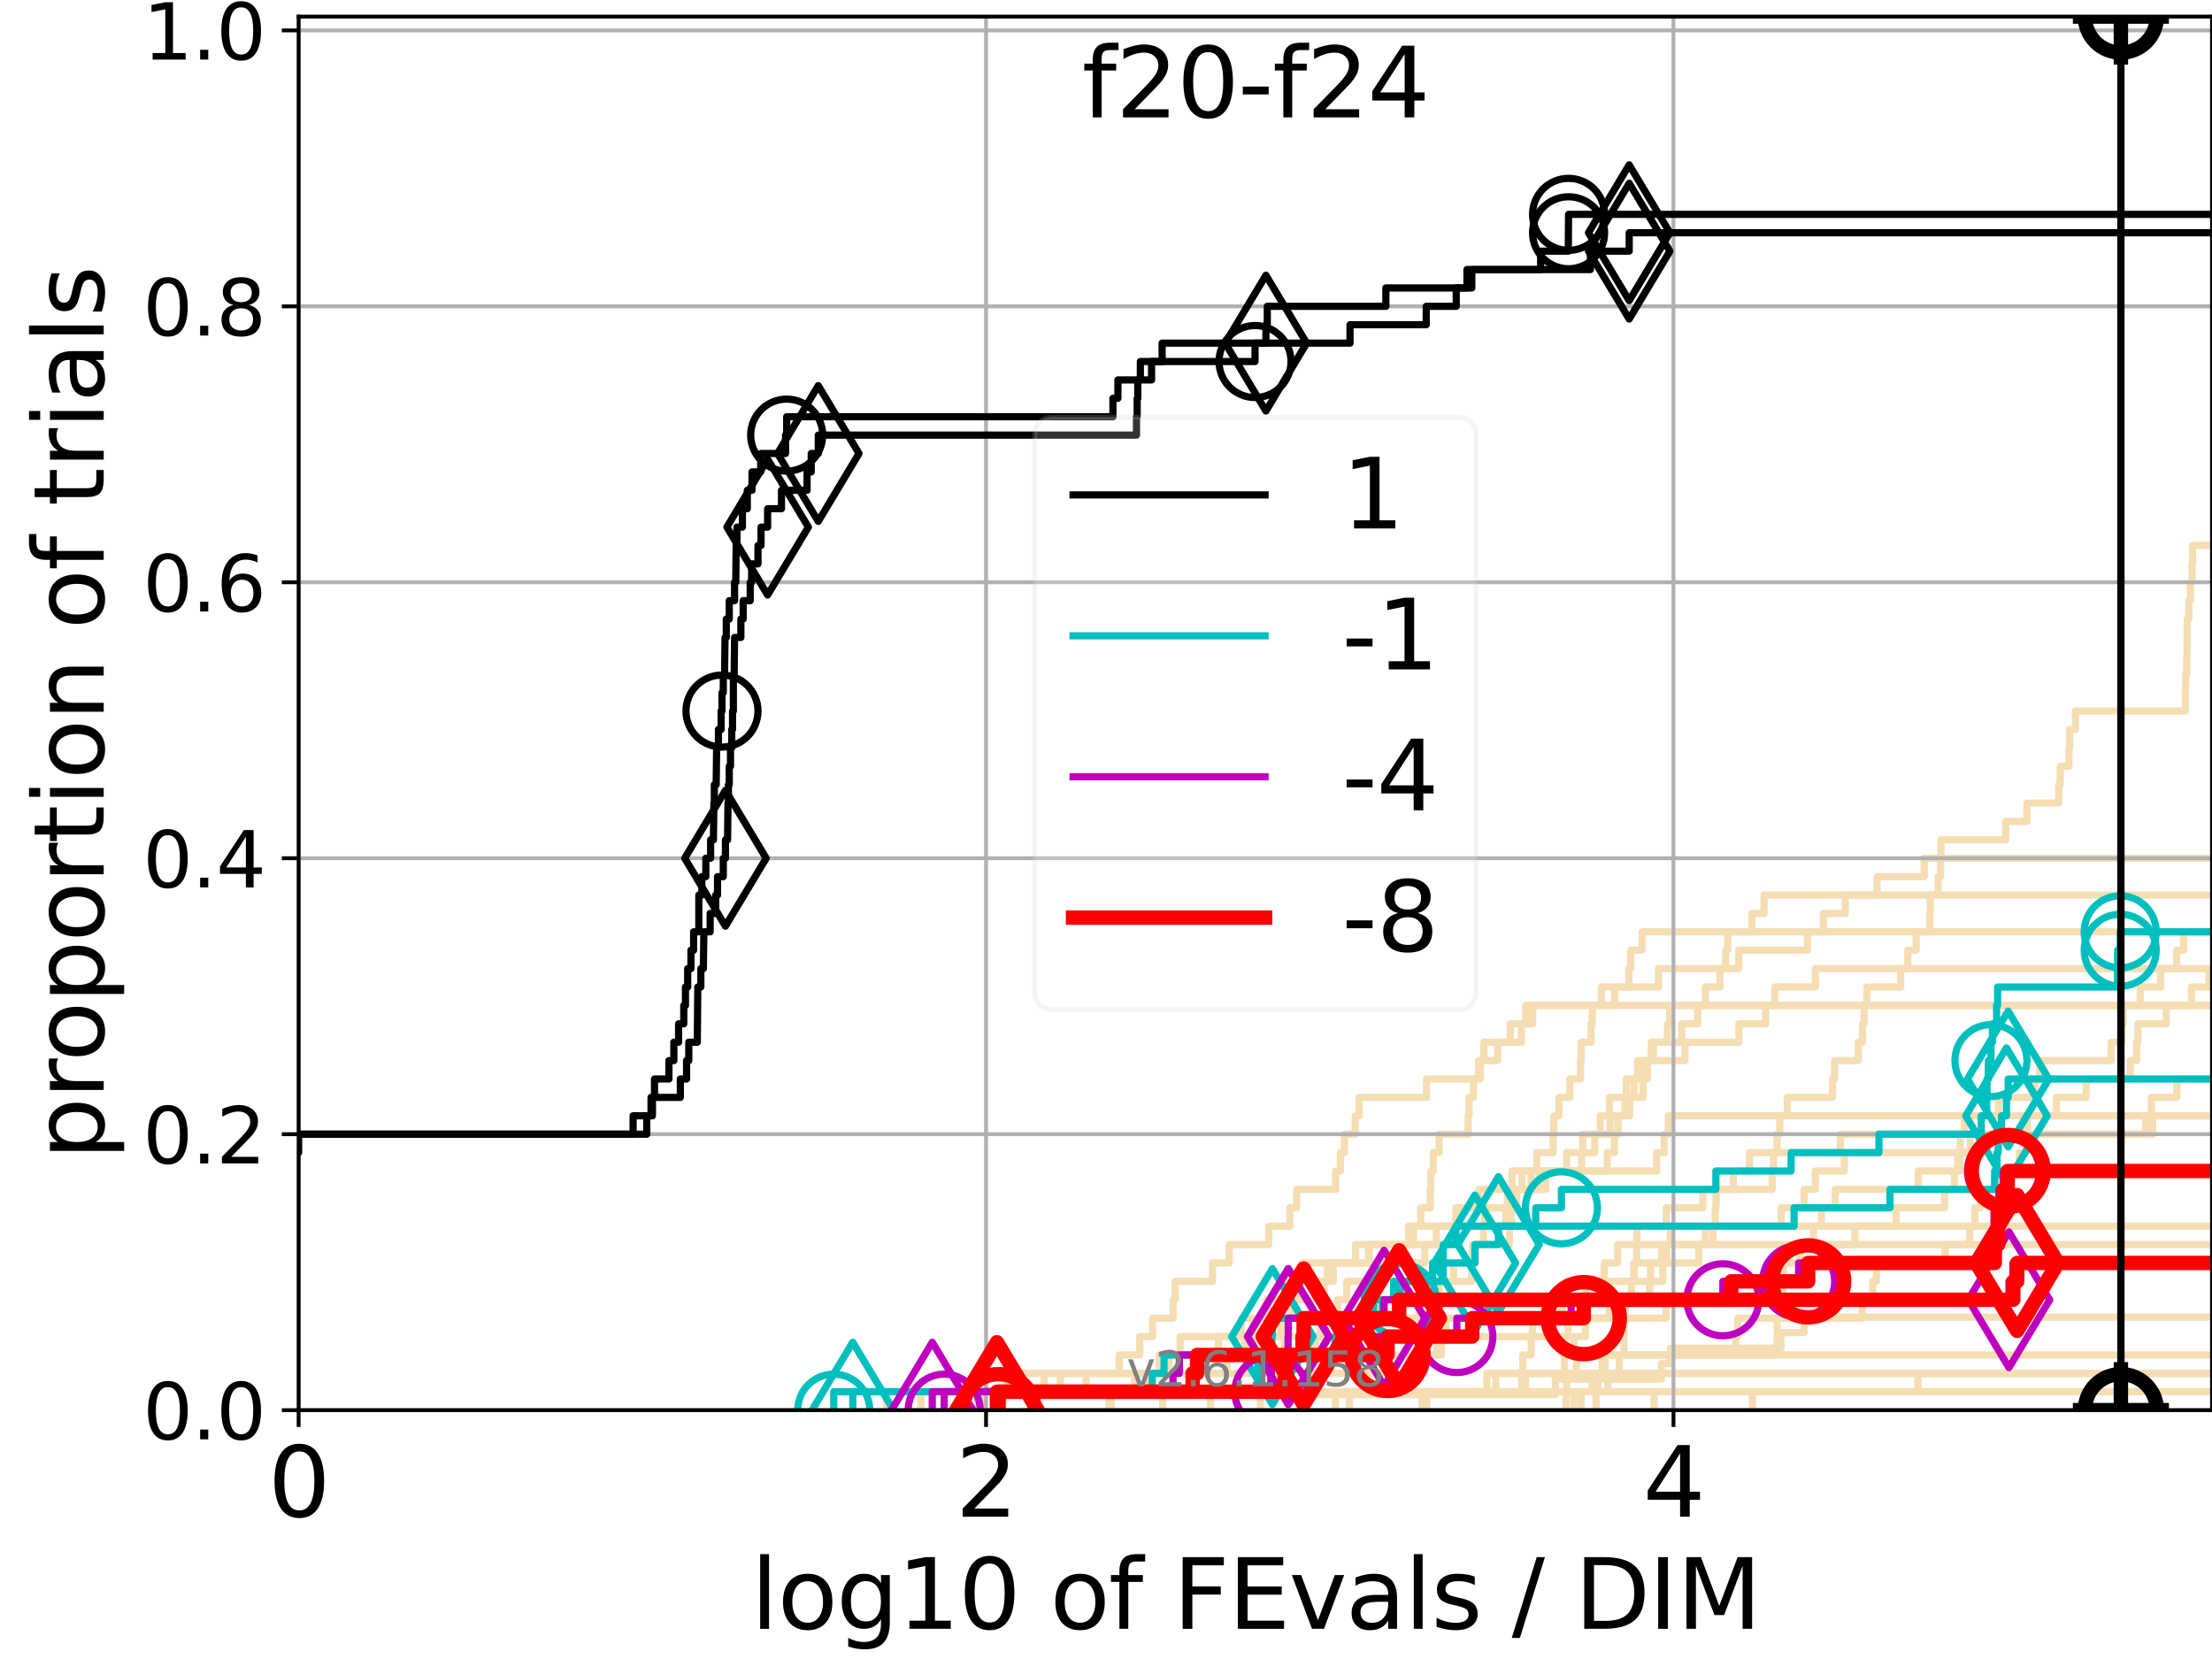 <?xml version="1.0" encoding="utf-8" standalone="no"?>
<!DOCTYPE svg PUBLIC "-//W3C//DTD SVG 1.1//EN"
  "http://www.w3.org/Graphics/SVG/1.1/DTD/svg11.dtd">
<svg xmlns:xlink="http://www.w3.org/1999/xlink" width="460.8pt" height="345.6pt" viewBox="0 0 460.8 345.6" xmlns="http://www.w3.org/2000/svg" version="1.1">
 <defs>
  <style type="text/css">*{stroke-linejoin: round; stroke-linecap: butt}</style>
 </defs>
 <g id="figure_1">
  <g id="patch_1">
   <path d="M 0 345.6 
L 460.8 345.6 
L 460.8 0 
L 0 0 
z
" style="fill: #ffffff"/>
  </g>
  <g id="axes_1">
   <g id="patch_2">
    <path d="M 62.208 293.76 
L 460.8 293.76 
L 460.8 3.456 
L 62.208 3.456 
z
" style="fill: #ffffff"/>
   </g>
   <g id="line2d_1"/>
   <g id="line2d_2"/>
   <g id="line2d_3">
    <path d="M 204.593 293.76 
L 204.593 289.928 
L 236.385 289.928 
L 236.385 286.095 
L 250.435 286.095 
L 250.435 282.263 
L 273.594 282.263 
L 273.594 278.43 
L 278.296 278.43 
L 278.296 274.598 
L 278.608 274.598 
L 278.608 270.766 
L 280.556 270.766 
L 280.556 266.933 
L 287.543 266.933 
L 287.543 263.101 
L 296.804 263.101 
L 296.804 259.268 
L 303.274 259.268 
L 303.274 255.436 
L 304.073 255.436 
L 304.073 251.604 
L 308.021 251.604 
L 308.021 247.771 
L 318.948 247.771 
L 318.948 243.939 
L 345.107 243.939 
L 345.107 240.106 
L 346.698 240.106 
L 346.698 236.274 
L 347.564 236.274 
L 347.564 232.442 
L 347.564 232.442 
L 347.564 232.442 
L 460.8 232.442 
" clip-path="url(#pb4b4bc2362)" style="fill: none; stroke: #f5deb3; stroke-width: 1.5; stroke-linecap: square"/>
   </g>
   <g id="line2d_4">
    <path d="M 231.474 293.76 
L 231.474 289.928 
L 239.288 289.928 
L 239.288 286.095 
L 243.467 286.095 
L 243.467 282.263 
L 259.326 282.263 
L 259.326 278.43 
L 262.083 278.43 
L 262.083 274.598 
L 297.458 274.598 
L 297.458 270.766 
L 299.734 270.766 
L 299.734 266.933 
L 302.807 266.933 
L 302.807 263.101 
L 307.403 263.101 
L 307.403 259.268 
L 309.026 259.268 
L 309.026 255.436 
L 313.685 255.436 
L 313.685 251.604 
L 315.874 251.604 
L 315.874 247.771 
L 317.058 247.771 
L 317.058 243.939 
L 320.131 243.939 
L 320.131 240.106 
L 323.551 240.106 
L 323.551 236.274 
L 323.687 236.274 
L 323.687 232.442 
L 324.757 232.442 
L 324.757 228.609 
L 327.037 228.609 
L 327.037 224.777 
L 329.256 224.777 
L 329.256 220.944 
L 329.394 220.944 
L 329.394 217.112 
L 331.451 217.112 
L 331.451 213.28 
L 331.695 213.28 
L 331.695 209.447 
L 336.375 209.447 
L 336.375 205.615 
L 339.323 205.615 
L 339.323 201.782 
L 339.716 201.782 
L 339.716 197.95 
L 342.074 197.95 
L 342.074 194.118 
L 342.074 194.118 
L 342.074 194.118 
L 460.8 194.118 
" clip-path="url(#pb4b4bc2362)" style="fill: none; stroke: #f5deb3; stroke-width: 1.5; stroke-linecap: square"/>
   </g>
   <g id="line2d_5"/>
   <g id="line2d_6"/>
   <g id="line2d_7">
    <path d="M 208.936 293.76 
L 208.936 289.928 
L 266.949 289.928 
L 266.949 286.095 
L 267.753 286.095 
L 267.753 282.263 
L 299.319 282.263 
L 299.319 278.43 
L 301.203 278.43 
L 301.203 274.598 
L 325.249 274.598 
L 325.249 270.766 
L 330.27 270.766 
L 330.27 266.933 
L 334.197 266.933 
L 334.197 263.101 
L 336.984 263.101 
L 336.984 259.268 
L 355.238 259.268 
L 355.238 255.436 
L 371.057 255.436 
L 371.057 251.604 
L 375.841 251.604 
L 375.841 247.771 
L 378.155 247.771 
L 378.155 243.939 
L 384.205 243.939 
L 384.205 240.106 
L 414.107 240.106 
L 414.107 236.274 
L 422.199 236.274 
L 422.199 232.442 
L 461.8 232.442 
" clip-path="url(#pb4b4bc2362)" style="fill: none; stroke: #f5deb3; stroke-width: 1.5; stroke-linecap: square"/>
   </g>
   <g id="line2d_8"/>
   <g id="line2d_9">
    <path d="M 208.797 293.76 
L 208.797 289.928 
L 209.798 289.928 
L 209.798 286.095 
L 248.656 286.095 
L 248.656 282.263 
L 274.018 282.263 
L 274.018 278.43 
L 293.284 278.43 
L 293.284 274.598 
L 295.761 274.598 
L 295.761 270.766 
L 326.385 270.766 
L 326.385 266.933 
L 340.376 266.933 
L 340.376 263.101 
L 353.875 263.101 
L 353.875 259.268 
L 356.845 259.268 
L 356.845 255.436 
L 357.305 255.436 
L 357.305 251.604 
L 357.488 251.604 
L 357.488 247.771 
L 369.213 247.771 
L 369.213 243.939 
L 369.444 243.939 
L 369.444 240.106 
L 370.19 240.106 
L 370.19 236.274 
L 370.756 236.274 
L 370.756 232.442 
L 372.324 232.442 
L 372.324 228.609 
L 381.748 228.609 
L 381.748 224.777 
L 382.174 224.777 
L 382.174 220.944 
L 387.109 220.944 
L 387.109 217.112 
L 387.989 217.112 
L 387.989 213.28 
L 388.313 213.28 
L 388.313 209.447 
L 388.902 209.447 
L 388.902 205.615 
L 395.943 205.615 
L 395.943 201.782 
L 397.423 201.782 
L 397.423 197.95 
L 399.172 197.95 
L 399.172 194.118 
L 402.023 194.118 
L 402.023 190.285 
L 402.098 190.285 
L 402.098 186.453 
L 403.742 186.453 
L 403.742 182.621 
L 404.252 182.621 
L 404.252 178.788 
L 404.347 178.788 
L 404.347 174.956 
L 417.84 174.956 
L 417.84 171.123 
L 422.245 171.123 
L 422.245 167.291 
L 428.875 167.291 
L 428.875 163.459 
L 429.189 163.459 
L 429.189 159.626 
L 431.015 159.626 
L 431.015 155.794 
L 431.153 155.794 
L 431.153 151.961 
L 432.357 151.961 
L 432.357 148.129 
L 455.262 148.129 
L 455.262 144.297 
L 455.3 144.297 
L 455.3 140.464 
L 455.526 140.464 
L 455.526 136.632 
L 455.607 136.632 
L 455.607 132.799 
L 455.631 132.799 
L 455.631 128.967 
L 455.995 128.967 
L 455.995 125.135 
L 456.291 125.135 
L 456.291 121.302 
L 456.641 121.302 
L 456.641 117.47 
L 456.749 117.47 
L 456.749 113.637 
L 461.8 113.637 
" clip-path="url(#pb4b4bc2362)" style="fill: none; stroke: #f5deb3; stroke-width: 1.5; stroke-linecap: square"/>
   </g>
   <g id="line2d_10">
    <path d="M 365.064 293.76 
L 365.064 289.928 
L 399.534 289.928 
L 399.534 286.095 
L 399.534 286.095 
L 399.534 286.095 
L 460.8 286.095 
" clip-path="url(#pb4b4bc2362)" style="fill: none; stroke: #f5deb3; stroke-width: 1.5; stroke-linecap: square"/>
   </g>
   <g id="line2d_11">
    <path d="M 231.027 293.76 
L 231.027 289.928 
L 248.991 289.928 
L 248.991 286.095 
L 266.458 286.095 
L 266.458 282.263 
L 267.537 282.263 
L 267.537 278.43 
L 275.093 278.43 
L 275.093 274.598 
L 287.058 274.598 
L 287.058 270.766 
L 295.541 270.766 
L 295.541 266.933 
L 306.57 266.933 
L 306.57 263.101 
L 306.77 263.101 
L 306.77 259.268 
L 314.447 259.268 
L 314.447 255.436 
L 314.883 255.436 
L 314.883 251.604 
L 315.36 251.604 
L 315.36 247.771 
L 320.76 247.771 
L 320.76 243.939 
L 329.492 243.939 
L 329.492 240.106 
L 332.219 240.106 
L 332.219 236.274 
L 333.365 236.274 
L 333.365 232.442 
L 335.249 232.442 
L 335.249 228.609 
L 342.309 228.609 
L 342.309 224.777 
L 343.178 224.777 
L 343.178 220.944 
L 344.435 220.944 
L 344.435 217.112 
L 350.338 217.112 
L 350.338 213.28 
L 353.664 213.28 
L 353.664 209.447 
L 355.256 209.447 
L 355.256 205.615 
L 358.288 205.615 
L 358.288 201.782 
L 362.209 201.782 
L 362.209 197.95 
L 376.53 197.95 
L 376.53 194.118 
L 379.851 194.118 
L 379.851 190.285 
L 384.42 190.285 
L 384.42 186.453 
L 391.022 186.453 
L 391.022 182.621 
L 400.847 182.621 
L 400.847 178.788 
L 400.847 178.788 
L 400.847 178.788 
L 460.8 178.788 
" clip-path="url(#pb4b4bc2362)" style="fill: none; stroke: #f5deb3; stroke-width: 1.5; stroke-linecap: square"/>
   </g>
   <g id="line2d_12">
    <path d="M 242.216 293.76 
L 242.216 289.928 
L 311.576 289.928 
L 311.576 286.095 
L 311.576 286.095 
L 311.576 286.095 
L 460.8 286.095 
" clip-path="url(#pb4b4bc2362)" style="fill: none; stroke: #f5deb3; stroke-width: 1.5; stroke-linecap: square"/>
   </g>
   <g id="line2d_13"/>
   <g id="line2d_14">
    <path d="M 191.848 293.76 
L 191.848 289.928 
L 217.508 289.928 
L 217.508 286.095 
L 241.474 286.095 
L 241.474 282.263 
L 253.835 282.263 
L 253.835 278.43 
L 261.111 278.43 
L 261.111 274.598 
L 263.778 274.598 
L 263.778 270.766 
L 267.547 270.766 
L 267.547 266.933 
L 277.75 266.933 
L 277.75 263.101 
L 285.076 263.101 
L 285.076 259.268 
L 294.461 259.268 
L 294.461 255.436 
L 303.266 255.436 
L 303.266 251.604 
L 315.974 251.604 
L 315.974 247.771 
L 322.043 247.771 
L 322.043 243.939 
L 334.826 243.939 
L 334.826 240.106 
L 336.309 240.106 
L 336.309 236.274 
L 337.063 236.274 
L 337.063 232.442 
L 339.485 232.442 
L 339.485 228.609 
L 340.376 228.609 
L 340.376 224.777 
L 341.166 224.777 
L 341.166 220.944 
L 343.986 220.944 
L 343.986 217.112 
L 347.35 217.112 
L 347.35 213.28 
L 347.816 213.28 
L 347.816 209.447 
L 347.816 209.447 
L 347.816 209.447 
L 460.8 209.447 
" clip-path="url(#pb4b4bc2362)" style="fill: none; stroke: #f5deb3; stroke-width: 1.5; stroke-linecap: square"/>
   </g>
   <g id="line2d_15"/>
   <g id="line2d_16">
    <path d="M 281.095 293.76 
L 281.095 289.928 
L 309.746 289.928 
L 309.746 286.095 
L 317.217 286.095 
L 317.217 282.263 
L 318.98 282.263 
L 318.98 278.43 
L 326.64 278.43 
L 326.64 274.598 
L 347.074 274.598 
L 347.074 270.766 
L 367.918 270.766 
L 367.918 266.933 
L 368.002 266.933 
L 368.002 263.101 
L 374.833 263.101 
L 374.833 259.268 
L 386.416 259.268 
L 386.416 255.436 
L 394.982 255.436 
L 394.982 251.604 
L 405.094 251.604 
L 405.094 247.771 
L 407.151 247.771 
L 407.151 243.939 
L 407.833 243.939 
L 407.833 240.106 
L 408.349 240.106 
L 408.349 236.274 
L 409.226 236.274 
L 409.226 232.442 
L 416.31 232.442 
L 416.31 228.609 
L 423.831 228.609 
L 423.831 224.777 
L 424.941 224.777 
L 424.941 220.944 
L 439.81 220.944 
L 439.81 217.112 
L 442.007 217.112 
L 442.007 213.28 
L 442.308 213.28 
L 442.308 209.447 
L 445.868 209.447 
L 445.868 205.615 
L 450.106 205.615 
L 450.106 201.782 
L 453.431 201.782 
L 453.431 197.95 
L 454.874 197.95 
L 454.874 194.118 
L 461.8 194.118 
" clip-path="url(#pb4b4bc2362)" style="fill: none; stroke: #f5deb3; stroke-width: 1.5; stroke-linecap: square"/>
   </g>
   <g id="line2d_17"/>
   <g id="line2d_18">
    <path d="M 184.686 293.76 
L 184.686 289.928 
L 226.251 289.928 
L 226.251 286.095 
L 233.156 286.095 
L 233.156 282.263 
L 237.424 282.263 
L 237.424 278.43 
L 240.119 278.43 
L 240.119 274.598 
L 244.395 274.598 
L 244.395 270.766 
L 244.818 270.766 
L 244.818 266.933 
L 252.588 266.933 
L 252.588 263.101 
L 256.063 263.101 
L 256.063 259.268 
L 264.332 259.268 
L 264.332 255.436 
L 268.702 255.436 
L 268.702 251.604 
L 270.116 251.604 
L 270.116 247.771 
L 278.256 247.771 
L 278.256 243.939 
L 279.242 243.939 
L 279.242 240.106 
L 280.05 240.106 
L 280.05 236.274 
L 282.31 236.274 
L 282.31 232.442 
L 283.127 232.442 
L 283.127 228.609 
L 297.157 228.609 
L 297.157 224.777 
L 308.376 224.777 
L 308.376 220.944 
L 309.128 220.944 
L 309.128 217.112 
L 316.952 217.112 
L 316.952 213.28 
L 317.857 213.28 
L 317.857 209.447 
L 317.857 209.447 
L 317.857 209.447 
L 460.8 209.447 
" clip-path="url(#pb4b4bc2362)" style="fill: none; stroke: #f5deb3; stroke-width: 1.5; stroke-linecap: square"/>
   </g>
   <g id="line2d_19">
    <path d="M 327.825 293.76 
L 327.825 289.928 
L 331.711 289.928 
L 331.711 286.095 
L 334.348 286.095 
L 334.348 282.263 
L 338.297 282.263 
L 338.297 278.43 
L 338.364 278.43 
L 338.364 274.598 
L 338.589 274.598 
L 338.589 270.766 
L 339.846 270.766 
L 339.846 266.933 
L 340.39 266.933 
L 340.39 263.101 
L 340.947 263.101 
L 340.947 259.268 
L 341.017 259.268 
L 341.017 255.436 
L 347.117 255.436 
L 347.117 251.604 
L 354.731 251.604 
L 354.731 247.771 
L 361.072 247.771 
L 361.072 243.939 
L 364.445 243.939 
L 364.445 240.106 
L 383.367 240.106 
L 383.367 236.274 
L 448.438 236.274 
L 448.438 232.442 
L 448.438 232.442 
L 448.438 232.442 
L 460.8 232.442 
" clip-path="url(#pb4b4bc2362)" style="fill: none; stroke: #f5deb3; stroke-width: 1.5; stroke-linecap: square"/>
   </g>
   <g id="line2d_20">
    <path d="M 215.719 293.76 
L 215.719 289.928 
L 220.89 289.928 
L 220.89 286.095 
L 255.596 286.095 
L 255.596 282.263 
L 261.477 282.263 
L 261.477 278.43 
L 266.904 278.43 
L 266.904 274.598 
L 269.192 274.598 
L 269.192 270.766 
L 270.939 270.766 
L 270.939 266.933 
L 271.171 266.933 
L 271.171 263.101 
L 282.394 263.101 
L 282.394 259.268 
L 293.439 259.268 
L 293.439 255.436 
L 295.974 255.436 
L 295.974 251.604 
L 297.932 251.604 
L 297.932 247.771 
L 298.07 247.771 
L 298.07 243.939 
L 298.566 243.939 
L 298.566 240.106 
L 299.791 240.106 
L 299.791 236.274 
L 305.851 236.274 
L 305.851 232.442 
L 306.026 232.442 
L 306.026 228.609 
L 306.942 228.609 
L 306.942 224.777 
L 308.018 224.777 
L 308.018 220.944 
L 312.006 220.944 
L 312.006 217.112 
L 314.618 217.112 
L 314.618 213.28 
L 319.289 213.28 
L 319.289 209.447 
L 333.588 209.447 
L 333.588 205.615 
L 345.49 205.615 
L 345.49 201.782 
L 359.504 201.782 
L 359.504 197.95 
L 359.93 197.95 
L 359.93 194.118 
L 364.924 194.118 
L 364.924 190.285 
L 367.49 190.285 
L 367.49 186.453 
L 367.49 186.453 
L 367.49 186.453 
L 460.8 186.453 
" clip-path="url(#pb4b4bc2362)" style="fill: none; stroke: #f5deb3; stroke-width: 1.5; stroke-linecap: square"/>
   </g>
   <g id="line2d_21">
    <path d="M 344.572 293.76 
L 344.572 289.928 
L 344.572 289.928 
L 344.572 289.928 
L 460.8 289.928 
" clip-path="url(#pb4b4bc2362)" style="fill: none; stroke: #f5deb3; stroke-width: 1.5; stroke-linecap: square"/>
   </g>
   <g id="line2d_22">
    <path d="M 296.232 293.76 
L 296.232 289.928 
L 317.834 289.928 
L 317.834 286.095 
L 325.918 286.095 
L 325.918 282.263 
L 327.888 282.263 
L 327.888 278.43 
L 330.285 278.43 
L 330.285 274.598 
L 335.23 274.598 
L 335.23 270.766 
L 343.647 270.766 
L 343.647 266.933 
L 343.841 266.933 
L 343.841 263.101 
L 346.166 263.101 
L 346.166 259.268 
L 346.166 259.268 
L 346.166 259.268 
L 460.8 259.268 
" clip-path="url(#pb4b4bc2362)" style="fill: none; stroke: #f5deb3; stroke-width: 1.5; stroke-linecap: square"/>
   </g>
   <g id="line2d_23">
    <path d="M 278.19 293.76 
L 278.19 289.928 
L 278.19 289.928 
L 278.19 289.928 
L 460.8 289.928 
" clip-path="url(#pb4b4bc2362)" style="fill: none; stroke: #f5deb3; stroke-width: 1.5; stroke-linecap: square"/>
   </g>
   <g id="line2d_24">
    <path d="M 329.361 293.76 
L 329.361 289.928 
L 334.926 289.928 
L 334.926 286.095 
L 337.299 286.095 
L 337.299 282.263 
L 370.194 282.263 
L 370.194 278.43 
L 370.224 278.43 
L 370.224 274.598 
L 371.26 274.598 
L 371.26 270.766 
L 371.375 270.766 
L 371.375 266.933 
L 371.545 266.933 
L 371.545 263.101 
L 375.055 263.101 
L 375.055 259.268 
L 377.772 259.268 
L 377.772 255.436 
L 379.426 255.436 
L 379.426 251.604 
L 382.305 251.604 
L 382.305 247.771 
L 399.58 247.771 
L 399.58 243.939 
L 408.336 243.939 
L 408.336 240.106 
L 410.456 240.106 
L 410.456 236.274 
L 446.973 236.274 
L 446.973 232.442 
L 448.158 232.442 
L 448.158 228.609 
L 453.501 228.609 
L 453.501 224.777 
L 461.8 224.777 
" clip-path="url(#pb4b4bc2362)" style="fill: none; stroke: #f5deb3; stroke-width: 1.5; stroke-linecap: square"/>
   </g>
   <g id="line2d_25">
    <path d="M 332.488 293.76 
L 332.488 289.928 
L 332.853 289.928 
L 332.853 286.095 
L 333.782 286.095 
L 333.782 282.263 
L 333.782 282.263 
L 333.782 282.263 
L 460.8 282.263 
" clip-path="url(#pb4b4bc2362)" style="fill: none; stroke: #f5deb3; stroke-width: 1.5; stroke-linecap: square"/>
   </g>
   <g id="line2d_26">
    <path d="M 262.547 293.76 
L 262.547 290.53 
L 324.011 290.53 
L 324.011 287.301 
L 346.099 287.301 
L 346.099 284.071 
L 347.974 284.071 
L 347.974 280.842 
L 371.002 280.842 
L 371.002 277.612 
L 375.837 277.612 
L 375.837 274.383 
L 375.837 274.383 
L 375.837 274.383 
L 460.8 274.383 
" clip-path="url(#pb4b4bc2362)" style="fill: none; stroke: #f5deb3; stroke-width: 1.5; stroke-linecap: square"/>
   </g>
   <g id="line2d_27">
    <path d="M 203.686 293.76 
L 203.686 289.928 
L 239.688 289.928 
L 239.688 286.095 
L 242.383 286.095 
L 242.383 282.263 
L 245.839 282.263 
L 245.839 278.43 
L 258.55 278.43 
L 258.55 274.598 
L 264.114 274.598 
L 264.114 270.766 
L 275.82 270.766 
L 275.82 266.933 
L 276.533 266.933 
L 276.533 263.101 
L 285.257 263.101 
L 285.257 259.268 
L 299.228 259.268 
L 299.228 255.436 
L 309.233 255.436 
L 309.233 251.604 
L 314.027 251.604 
L 314.027 247.771 
L 314.972 247.771 
L 314.972 243.939 
L 326.349 243.939 
L 326.349 240.106 
L 329.695 240.106 
L 329.695 236.274 
L 335.406 236.274 
L 335.406 232.442 
L 338.523 232.442 
L 338.523 228.609 
L 338.776 228.609 
L 338.776 224.777 
L 342.546 224.777 
L 342.546 220.944 
L 351.013 220.944 
L 351.013 217.112 
L 362.233 217.112 
L 362.233 213.28 
L 367.839 213.28 
L 367.839 209.447 
L 369.723 209.447 
L 369.723 205.615 
L 378.175 205.615 
L 378.175 201.782 
L 378.175 201.782 
L 378.175 201.782 
L 460.8 201.782 
" clip-path="url(#pb4b4bc2362)" style="fill: none; stroke: #f5deb3; stroke-width: 1.5; stroke-linecap: square"/>
   </g>
   <g id="line2d_28">
    <path d="M 326.217 293.76 
L 326.217 289.928 
L 326.374 289.928 
L 326.374 286.095 
L 328.407 286.095 
L 328.407 282.263 
L 361.591 282.263 
L 361.591 278.43 
L 362.014 278.43 
L 362.014 274.598 
L 387.935 274.598 
L 387.935 270.766 
L 390.121 270.766 
L 390.121 266.933 
L 390.905 266.933 
L 390.905 263.101 
L 405.209 263.101 
L 405.209 259.268 
L 410.309 259.268 
L 410.309 255.436 
L 411.401 255.436 
L 411.401 251.604 
L 412.535 251.604 
L 412.535 247.771 
L 416.232 247.771 
L 416.232 243.939 
L 420.654 243.939 
L 420.654 240.106 
L 422.051 240.106 
L 422.051 236.274 
L 422.307 236.274 
L 422.307 232.442 
L 428.4 232.442 
L 428.4 228.609 
L 434.573 228.609 
L 434.573 224.777 
L 443.751 224.777 
L 443.751 220.944 
L 445.099 220.944 
L 445.099 217.112 
L 445.38 217.112 
L 445.38 213.28 
L 451.27 213.28 
L 451.27 209.447 
L 456.532 209.447 
L 456.532 205.615 
L 460.195 205.615 
L 460.195 201.782 
L 461.8 201.782 
" clip-path="url(#pb4b4bc2362)" style="fill: none; stroke: #f5deb3; stroke-width: 1.5; stroke-linecap: square"/>
   </g>
   <g id="line2d_29">
    <path d="M 297.225 293.76 
L 297.225 289.928 
L 317 289.928 
L 317 286.095 
L 317 286.095 
L 317 286.095 
L 460.8 286.095 
" clip-path="url(#pb4b4bc2362)" style="fill: none; stroke: #f5deb3; stroke-width: 1.5; stroke-linecap: square"/>
   </g>
   <g id="line2d_30">
    <path d="M 252.149 293.76 
L 252.149 289.928 
L 273.26 289.928 
L 273.26 286.095 
L 294.439 286.095 
L 294.439 282.263 
L 300.271 282.263 
L 300.271 278.43 
L 319.228 278.43 
L 319.228 274.598 
L 325.492 274.598 
L 325.492 270.766 
L 335.078 270.766 
L 335.078 266.933 
L 346.423 266.933 
L 346.423 263.101 
L 347.204 263.101 
L 347.204 259.268 
L 347.956 259.268 
L 347.956 255.436 
L 347.956 255.436 
L 347.956 255.436 
L 460.8 255.436 
" clip-path="url(#pb4b4bc2362)" style="fill: none; stroke: #f5deb3; stroke-width: 1.5; stroke-linecap: square"/>
   </g>
   <g id="matplotlib.axis_1">
    <g id="xtick_1">
     <g id="line2d_31">
      <path d="M 62.208 293.76 
L 62.208 3.456 
" clip-path="url(#pb4b4bc2362)" style="fill: none; stroke: #b0b0b0; stroke-width: 0.8; stroke-linecap: square"/>
     </g>
     <g id="line2d_32">
      <defs>
       <path id="m2cdcd4a87f" d="M 0 0 
L 0 3.5 
" style="stroke: #000000; stroke-width: 0.8"/>
      </defs>
      <g>
       <use xlink:href="#m2cdcd4a87f" x="62.208" y="293.76" style="stroke: #000000; stroke-width: 0.8"/>
      </g>
     </g>
     <g id="text_1">
      <!-- 0 -->
      <g transform="translate(55.846 315.957)scale(0.2 -0.2)">
       <defs>
        <path id="DejaVuSans-30" d="M 2034 4250 
Q 1547 4250 1301 3770 
Q 1056 3291 1056 2328 
Q 1056 1369 1301 889 
Q 1547 409 2034 409 
Q 2525 409 2770 889 
Q 3016 1369 3016 2328 
Q 3016 3291 2770 3770 
Q 2525 4250 2034 4250 
z
M 2034 4750 
Q 2819 4750 3233 4129 
Q 3647 3509 3647 2328 
Q 3647 1150 3233 529 
Q 2819 -91 2034 -91 
Q 1250 -91 836 529 
Q 422 1150 422 2328 
Q 422 3509 836 4129 
Q 1250 4750 2034 4750 
z
" transform="scale(0.016)"/>
       </defs>
       <use xlink:href="#DejaVuSans-30"/>
      </g>
     </g>
    </g>
    <g id="xtick_2">
     <g id="line2d_33">
      <path d="M 205.412 293.76 
L 205.412 3.456 
" clip-path="url(#pb4b4bc2362)" style="fill: none; stroke: #b0b0b0; stroke-width: 0.8; stroke-linecap: square"/>
     </g>
     <g id="line2d_34">
      <g>
       <use xlink:href="#m2cdcd4a87f" x="205.412" y="293.76" style="stroke: #000000; stroke-width: 0.8"/>
      </g>
     </g>
     <g id="text_2">
      <!-- 2 -->
      <g transform="translate(199.049 315.957)scale(0.2 -0.2)">
       <defs>
        <path id="DejaVuSans-32" d="M 1228 531 
L 3431 531 
L 3431 0 
L 469 0 
L 469 531 
Q 828 903 1448 1529 
Q 2069 2156 2228 2338 
Q 2531 2678 2651 2914 
Q 2772 3150 2772 3378 
Q 2772 3750 2511 3984 
Q 2250 4219 1831 4219 
Q 1534 4219 1204 4116 
Q 875 4013 500 3803 
L 500 4441 
Q 881 4594 1212 4672 
Q 1544 4750 1819 4750 
Q 2544 4750 2975 4387 
Q 3406 4025 3406 3419 
Q 3406 3131 3298 2873 
Q 3191 2616 2906 2266 
Q 2828 2175 2409 1742 
Q 1991 1309 1228 531 
z
" transform="scale(0.016)"/>
       </defs>
       <use xlink:href="#DejaVuSans-32"/>
      </g>
     </g>
    </g>
    <g id="xtick_3">
     <g id="line2d_35">
      <path d="M 348.616 293.76 
L 348.616 3.456 
" clip-path="url(#pb4b4bc2362)" style="fill: none; stroke: #b0b0b0; stroke-width: 0.8; stroke-linecap: square"/>
     </g>
     <g id="line2d_36">
      <g>
       <use xlink:href="#m2cdcd4a87f" x="348.616" y="293.76" style="stroke: #000000; stroke-width: 0.8"/>
      </g>
     </g>
     <g id="text_3">
      <!-- 4 -->
      <g transform="translate(342.253 315.957)scale(0.2 -0.2)">
       <defs>
        <path id="DejaVuSans-34" d="M 2419 4116 
L 825 1625 
L 2419 1625 
L 2419 4116 
z
M 2253 4666 
L 3047 4666 
L 3047 1625 
L 3713 1625 
L 3713 1100 
L 3047 1100 
L 3047 0 
L 2419 0 
L 2419 1100 
L 313 1100 
L 313 1709 
L 2253 4666 
z
" transform="scale(0.016)"/>
       </defs>
       <use xlink:href="#DejaVuSans-34"/>
      </g>
     </g>
    </g>
    <g id="text_4">
     <!-- log10 of FEvals / DIM -->
     <g transform="translate(156.431 339.313)scale(0.2 -0.2)">
      <defs>
       <path id="DejaVuSans-6c" d="M 603 4863 
L 1178 4863 
L 1178 0 
L 603 0 
L 603 4863 
z
" transform="scale(0.016)"/>
       <path id="DejaVuSans-6f" d="M 1959 3097 
Q 1497 3097 1228 2736 
Q 959 2375 959 1747 
Q 959 1119 1226 758 
Q 1494 397 1959 397 
Q 2419 397 2687 759 
Q 2956 1122 2956 1747 
Q 2956 2369 2687 2733 
Q 2419 3097 1959 3097 
z
M 1959 3584 
Q 2709 3584 3137 3096 
Q 3566 2609 3566 1747 
Q 3566 888 3137 398 
Q 2709 -91 1959 -91 
Q 1206 -91 779 398 
Q 353 888 353 1747 
Q 353 2609 779 3096 
Q 1206 3584 1959 3584 
z
" transform="scale(0.016)"/>
       <path id="DejaVuSans-67" d="M 2906 1791 
Q 2906 2416 2648 2759 
Q 2391 3103 1925 3103 
Q 1463 3103 1205 2759 
Q 947 2416 947 1791 
Q 947 1169 1205 825 
Q 1463 481 1925 481 
Q 2391 481 2648 825 
Q 2906 1169 2906 1791 
z
M 3481 434 
Q 3481 -459 3084 -895 
Q 2688 -1331 1869 -1331 
Q 1566 -1331 1297 -1286 
Q 1028 -1241 775 -1147 
L 775 -588 
Q 1028 -725 1275 -790 
Q 1522 -856 1778 -856 
Q 2344 -856 2625 -561 
Q 2906 -266 2906 331 
L 2906 616 
Q 2728 306 2450 153 
Q 2172 0 1784 0 
Q 1141 0 747 490 
Q 353 981 353 1791 
Q 353 2603 747 3093 
Q 1141 3584 1784 3584 
Q 2172 3584 2450 3431 
Q 2728 3278 2906 2969 
L 2906 3500 
L 3481 3500 
L 3481 434 
z
" transform="scale(0.016)"/>
       <path id="DejaVuSans-31" d="M 794 531 
L 1825 531 
L 1825 4091 
L 703 3866 
L 703 4441 
L 1819 4666 
L 2450 4666 
L 2450 531 
L 3481 531 
L 3481 0 
L 794 0 
L 794 531 
z
" transform="scale(0.016)"/>
       <path id="DejaVuSans-20" transform="scale(0.016)"/>
       <path id="DejaVuSans-66" d="M 2375 4863 
L 2375 4384 
L 1825 4384 
Q 1516 4384 1395 4259 
Q 1275 4134 1275 3809 
L 1275 3500 
L 2222 3500 
L 2222 3053 
L 1275 3053 
L 1275 0 
L 697 0 
L 697 3053 
L 147 3053 
L 147 3500 
L 697 3500 
L 697 3744 
Q 697 4328 969 4595 
Q 1241 4863 1831 4863 
L 2375 4863 
z
" transform="scale(0.016)"/>
       <path id="DejaVuSans-46" d="M 628 4666 
L 3309 4666 
L 3309 4134 
L 1259 4134 
L 1259 2759 
L 3109 2759 
L 3109 2228 
L 1259 2228 
L 1259 0 
L 628 0 
L 628 4666 
z
" transform="scale(0.016)"/>
       <path id="DejaVuSans-45" d="M 628 4666 
L 3578 4666 
L 3578 4134 
L 1259 4134 
L 1259 2753 
L 3481 2753 
L 3481 2222 
L 1259 2222 
L 1259 531 
L 3634 531 
L 3634 0 
L 628 0 
L 628 4666 
z
" transform="scale(0.016)"/>
       <path id="DejaVuSans-76" d="M 191 3500 
L 800 3500 
L 1894 563 
L 2988 3500 
L 3597 3500 
L 2284 0 
L 1503 0 
L 191 3500 
z
" transform="scale(0.016)"/>
       <path id="DejaVuSans-61" d="M 2194 1759 
Q 1497 1759 1228 1600 
Q 959 1441 959 1056 
Q 959 750 1161 570 
Q 1363 391 1709 391 
Q 2188 391 2477 730 
Q 2766 1069 2766 1631 
L 2766 1759 
L 2194 1759 
z
M 3341 1997 
L 3341 0 
L 2766 0 
L 2766 531 
Q 2569 213 2275 61 
Q 1981 -91 1556 -91 
Q 1019 -91 701 211 
Q 384 513 384 1019 
Q 384 1609 779 1909 
Q 1175 2209 1959 2209 
L 2766 2209 
L 2766 2266 
Q 2766 2663 2505 2880 
Q 2244 3097 1772 3097 
Q 1472 3097 1187 3025 
Q 903 2953 641 2809 
L 641 3341 
Q 956 3463 1253 3523 
Q 1550 3584 1831 3584 
Q 2591 3584 2966 3190 
Q 3341 2797 3341 1997 
z
" transform="scale(0.016)"/>
       <path id="DejaVuSans-73" d="M 2834 3397 
L 2834 2853 
Q 2591 2978 2328 3040 
Q 2066 3103 1784 3103 
Q 1356 3103 1142 2972 
Q 928 2841 928 2578 
Q 928 2378 1081 2264 
Q 1234 2150 1697 2047 
L 1894 2003 
Q 2506 1872 2764 1633 
Q 3022 1394 3022 966 
Q 3022 478 2636 193 
Q 2250 -91 1575 -91 
Q 1294 -91 989 -36 
Q 684 19 347 128 
L 347 722 
Q 666 556 975 473 
Q 1284 391 1588 391 
Q 1994 391 2212 530 
Q 2431 669 2431 922 
Q 2431 1156 2273 1281 
Q 2116 1406 1581 1522 
L 1381 1569 
Q 847 1681 609 1914 
Q 372 2147 372 2553 
Q 372 3047 722 3315 
Q 1072 3584 1716 3584 
Q 2034 3584 2315 3537 
Q 2597 3491 2834 3397 
z
" transform="scale(0.016)"/>
       <path id="DejaVuSans-2f" d="M 1625 4666 
L 2156 4666 
L 531 -594 
L 0 -594 
L 1625 4666 
z
" transform="scale(0.016)"/>
       <path id="DejaVuSans-44" d="M 1259 4147 
L 1259 519 
L 2022 519 
Q 2988 519 3436 956 
Q 3884 1394 3884 2338 
Q 3884 3275 3436 3711 
Q 2988 4147 2022 4147 
L 1259 4147 
z
M 628 4666 
L 1925 4666 
Q 3281 4666 3915 4102 
Q 4550 3538 4550 2338 
Q 4550 1131 3912 565 
Q 3275 0 1925 0 
L 628 0 
L 628 4666 
z
" transform="scale(0.016)"/>
       <path id="DejaVuSans-49" d="M 628 4666 
L 1259 4666 
L 1259 0 
L 628 0 
L 628 4666 
z
" transform="scale(0.016)"/>
       <path id="DejaVuSans-4d" d="M 628 4666 
L 1569 4666 
L 2759 1491 
L 3956 4666 
L 4897 4666 
L 4897 0 
L 4281 0 
L 4281 4097 
L 3078 897 
L 2444 897 
L 1241 4097 
L 1241 0 
L 628 0 
L 628 4666 
z
" transform="scale(0.016)"/>
      </defs>
      <use xlink:href="#DejaVuSans-6c"/>
      <use xlink:href="#DejaVuSans-6f" x="27.783"/>
      <use xlink:href="#DejaVuSans-67" x="88.965"/>
      <use xlink:href="#DejaVuSans-31" x="152.441"/>
      <use xlink:href="#DejaVuSans-30" x="216.064"/>
      <use xlink:href="#DejaVuSans-20" x="279.688"/>
      <use xlink:href="#DejaVuSans-6f" x="311.475"/>
      <use xlink:href="#DejaVuSans-66" x="372.656"/>
      <use xlink:href="#DejaVuSans-20" x="407.861"/>
      <use xlink:href="#DejaVuSans-46" x="439.648"/>
      <use xlink:href="#DejaVuSans-45" x="497.168"/>
      <use xlink:href="#DejaVuSans-76" x="560.352"/>
      <use xlink:href="#DejaVuSans-61" x="619.531"/>
      <use xlink:href="#DejaVuSans-6c" x="680.811"/>
      <use xlink:href="#DejaVuSans-73" x="708.594"/>
      <use xlink:href="#DejaVuSans-20" x="760.693"/>
      <use xlink:href="#DejaVuSans-2f" x="792.48"/>
      <use xlink:href="#DejaVuSans-20" x="826.172"/>
      <use xlink:href="#DejaVuSans-44" x="857.959"/>
      <use xlink:href="#DejaVuSans-49" x="934.961"/>
      <use xlink:href="#DejaVuSans-4d" x="964.453"/>
     </g>
    </g>
   </g>
   <g id="matplotlib.axis_2">
    <g id="ytick_1">
     <g id="line2d_37">
      <path d="M 62.208 293.76 
L 460.8 293.76 
" clip-path="url(#pb4b4bc2362)" style="fill: none; stroke: #b0b0b0; stroke-width: 0.8; stroke-linecap: square"/>
     </g>
     <g id="line2d_38">
      <defs>
       <path id="m876712f4d0" d="M 0 0 
L -3.5 0 
" style="stroke: #000000; stroke-width: 0.8"/>
      </defs>
      <g>
       <use xlink:href="#m876712f4d0" x="62.208" y="293.76" style="stroke: #000000; stroke-width: 0.8"/>
      </g>
     </g>
     <g id="text_5">
      <!-- 0.0 -->
      <g transform="translate(29.763 299.839)scale(0.16 -0.16)">
       <defs>
        <path id="DejaVuSans-2e" d="M 684 794 
L 1344 794 
L 1344 0 
L 684 0 
L 684 794 
z
" transform="scale(0.016)"/>
       </defs>
       <use xlink:href="#DejaVuSans-30"/>
       <use xlink:href="#DejaVuSans-2e" x="63.623"/>
       <use xlink:href="#DejaVuSans-30" x="95.41"/>
      </g>
     </g>
    </g>
    <g id="ytick_2">
     <g id="line2d_39">
      <path d="M 62.208 236.274 
L 460.8 236.274 
" clip-path="url(#pb4b4bc2362)" style="fill: none; stroke: #b0b0b0; stroke-width: 0.8; stroke-linecap: square"/>
     </g>
     <g id="line2d_40">
      <g>
       <use xlink:href="#m876712f4d0" x="62.208" y="236.274" style="stroke: #000000; stroke-width: 0.8"/>
      </g>
     </g>
     <g id="text_6">
      <!-- 0.2 -->
      <g transform="translate(29.763 242.353)scale(0.16 -0.16)">
       <use xlink:href="#DejaVuSans-30"/>
       <use xlink:href="#DejaVuSans-2e" x="63.623"/>
       <use xlink:href="#DejaVuSans-32" x="95.41"/>
      </g>
     </g>
    </g>
    <g id="ytick_3">
     <g id="line2d_41">
      <path d="M 62.208 178.788 
L 460.8 178.788 
" clip-path="url(#pb4b4bc2362)" style="fill: none; stroke: #b0b0b0; stroke-width: 0.8; stroke-linecap: square"/>
     </g>
     <g id="line2d_42">
      <g>
       <use xlink:href="#m876712f4d0" x="62.208" y="178.788" style="stroke: #000000; stroke-width: 0.8"/>
      </g>
     </g>
     <g id="text_7">
      <!-- 0.4 -->
      <g transform="translate(29.763 184.867)scale(0.16 -0.16)">
       <use xlink:href="#DejaVuSans-30"/>
       <use xlink:href="#DejaVuSans-2e" x="63.623"/>
       <use xlink:href="#DejaVuSans-34" x="95.41"/>
      </g>
     </g>
    </g>
    <g id="ytick_4">
     <g id="line2d_43">
      <path d="M 62.208 121.302 
L 460.8 121.302 
" clip-path="url(#pb4b4bc2362)" style="fill: none; stroke: #b0b0b0; stroke-width: 0.8; stroke-linecap: square"/>
     </g>
     <g id="line2d_44">
      <g>
       <use xlink:href="#m876712f4d0" x="62.208" y="121.302" style="stroke: #000000; stroke-width: 0.8"/>
      </g>
     </g>
     <g id="text_8">
      <!-- 0.6 -->
      <g transform="translate(29.763 127.381)scale(0.16 -0.16)">
       <defs>
        <path id="DejaVuSans-36" d="M 2113 2584 
Q 1688 2584 1439 2293 
Q 1191 2003 1191 1497 
Q 1191 994 1439 701 
Q 1688 409 2113 409 
Q 2538 409 2786 701 
Q 3034 994 3034 1497 
Q 3034 2003 2786 2293 
Q 2538 2584 2113 2584 
z
M 3366 4563 
L 3366 3988 
Q 3128 4100 2886 4159 
Q 2644 4219 2406 4219 
Q 1781 4219 1451 3797 
Q 1122 3375 1075 2522 
Q 1259 2794 1537 2939 
Q 1816 3084 2150 3084 
Q 2853 3084 3261 2657 
Q 3669 2231 3669 1497 
Q 3669 778 3244 343 
Q 2819 -91 2113 -91 
Q 1303 -91 875 529 
Q 447 1150 447 2328 
Q 447 3434 972 4092 
Q 1497 4750 2381 4750 
Q 2619 4750 2861 4703 
Q 3103 4656 3366 4563 
z
" transform="scale(0.016)"/>
       </defs>
       <use xlink:href="#DejaVuSans-30"/>
       <use xlink:href="#DejaVuSans-2e" x="63.623"/>
       <use xlink:href="#DejaVuSans-36" x="95.41"/>
      </g>
     </g>
    </g>
    <g id="ytick_5">
     <g id="line2d_45">
      <path d="M 62.208 63.816 
L 460.8 63.816 
" clip-path="url(#pb4b4bc2362)" style="fill: none; stroke: #b0b0b0; stroke-width: 0.8; stroke-linecap: square"/>
     </g>
     <g id="line2d_46">
      <g>
       <use xlink:href="#m876712f4d0" x="62.208" y="63.816" style="stroke: #000000; stroke-width: 0.8"/>
      </g>
     </g>
     <g id="text_9">
      <!-- 0.8 -->
      <g transform="translate(29.763 69.895)scale(0.16 -0.16)">
       <defs>
        <path id="DejaVuSans-38" d="M 2034 2216 
Q 1584 2216 1326 1975 
Q 1069 1734 1069 1313 
Q 1069 891 1326 650 
Q 1584 409 2034 409 
Q 2484 409 2743 651 
Q 3003 894 3003 1313 
Q 3003 1734 2745 1975 
Q 2488 2216 2034 2216 
z
M 1403 2484 
Q 997 2584 770 2862 
Q 544 3141 544 3541 
Q 544 4100 942 4425 
Q 1341 4750 2034 4750 
Q 2731 4750 3128 4425 
Q 3525 4100 3525 3541 
Q 3525 3141 3298 2862 
Q 3072 2584 2669 2484 
Q 3125 2378 3379 2068 
Q 3634 1759 3634 1313 
Q 3634 634 3220 271 
Q 2806 -91 2034 -91 
Q 1263 -91 848 271 
Q 434 634 434 1313 
Q 434 1759 690 2068 
Q 947 2378 1403 2484 
z
M 1172 3481 
Q 1172 3119 1398 2916 
Q 1625 2713 2034 2713 
Q 2441 2713 2670 2916 
Q 2900 3119 2900 3481 
Q 2900 3844 2670 4047 
Q 2441 4250 2034 4250 
Q 1625 4250 1398 4047 
Q 1172 3844 1172 3481 
z
" transform="scale(0.016)"/>
       </defs>
       <use xlink:href="#DejaVuSans-30"/>
       <use xlink:href="#DejaVuSans-2e" x="63.623"/>
       <use xlink:href="#DejaVuSans-38" x="95.41"/>
      </g>
     </g>
    </g>
    <g id="ytick_6">
     <g id="line2d_47">
      <path d="M 62.208 6.33 
L 460.8 6.33 
" clip-path="url(#pb4b4bc2362)" style="fill: none; stroke: #b0b0b0; stroke-width: 0.8; stroke-linecap: square"/>
     </g>
     <g id="line2d_48">
      <g>
       <use xlink:href="#m876712f4d0" x="62.208" y="6.33" style="stroke: #000000; stroke-width: 0.8"/>
      </g>
     </g>
     <g id="text_10">
      <!-- 1.0 -->
      <g transform="translate(29.763 12.409)scale(0.16 -0.16)">
       <use xlink:href="#DejaVuSans-31"/>
       <use xlink:href="#DejaVuSans-2e" x="63.623"/>
       <use xlink:href="#DejaVuSans-30" x="95.41"/>
      </g>
     </g>
    </g>
    <g id="text_11">
     <!-- proportion of trials -->
     <g transform="translate(21.604 241.614)rotate(-90)scale(0.2 -0.2)">
      <defs>
       <path id="DejaVuSans-70" d="M 1159 525 
L 1159 -1331 
L 581 -1331 
L 581 3500 
L 1159 3500 
L 1159 2969 
Q 1341 3281 1617 3432 
Q 1894 3584 2278 3584 
Q 2916 3584 3314 3078 
Q 3713 2572 3713 1747 
Q 3713 922 3314 415 
Q 2916 -91 2278 -91 
Q 1894 -91 1617 61 
Q 1341 213 1159 525 
z
M 3116 1747 
Q 3116 2381 2855 2742 
Q 2594 3103 2138 3103 
Q 1681 3103 1420 2742 
Q 1159 2381 1159 1747 
Q 1159 1113 1420 752 
Q 1681 391 2138 391 
Q 2594 391 2855 752 
Q 3116 1113 3116 1747 
z
" transform="scale(0.016)"/>
       <path id="DejaVuSans-72" d="M 2631 2963 
Q 2534 3019 2420 3045 
Q 2306 3072 2169 3072 
Q 1681 3072 1420 2755 
Q 1159 2438 1159 1844 
L 1159 0 
L 581 0 
L 581 3500 
L 1159 3500 
L 1159 2956 
Q 1341 3275 1631 3429 
Q 1922 3584 2338 3584 
Q 2397 3584 2469 3576 
Q 2541 3569 2628 3553 
L 2631 2963 
z
" transform="scale(0.016)"/>
       <path id="DejaVuSans-74" d="M 1172 4494 
L 1172 3500 
L 2356 3500 
L 2356 3053 
L 1172 3053 
L 1172 1153 
Q 1172 725 1289 603 
Q 1406 481 1766 481 
L 2356 481 
L 2356 0 
L 1766 0 
Q 1100 0 847 248 
Q 594 497 594 1153 
L 594 3053 
L 172 3053 
L 172 3500 
L 594 3500 
L 594 4494 
L 1172 4494 
z
" transform="scale(0.016)"/>
       <path id="DejaVuSans-69" d="M 603 3500 
L 1178 3500 
L 1178 0 
L 603 0 
L 603 3500 
z
M 603 4863 
L 1178 4863 
L 1178 4134 
L 603 4134 
L 603 4863 
z
" transform="scale(0.016)"/>
       <path id="DejaVuSans-6e" d="M 3513 2113 
L 3513 0 
L 2938 0 
L 2938 2094 
Q 2938 2591 2744 2837 
Q 2550 3084 2163 3084 
Q 1697 3084 1428 2787 
Q 1159 2491 1159 1978 
L 1159 0 
L 581 0 
L 581 3500 
L 1159 3500 
L 1159 2956 
Q 1366 3272 1645 3428 
Q 1925 3584 2291 3584 
Q 2894 3584 3203 3211 
Q 3513 2838 3513 2113 
z
" transform="scale(0.016)"/>
      </defs>
      <use xlink:href="#DejaVuSans-70"/>
      <use xlink:href="#DejaVuSans-72" x="63.477"/>
      <use xlink:href="#DejaVuSans-6f" x="102.34"/>
      <use xlink:href="#DejaVuSans-70" x="163.521"/>
      <use xlink:href="#DejaVuSans-6f" x="226.998"/>
      <use xlink:href="#DejaVuSans-72" x="288.18"/>
      <use xlink:href="#DejaVuSans-74" x="329.293"/>
      <use xlink:href="#DejaVuSans-69" x="368.502"/>
      <use xlink:href="#DejaVuSans-6f" x="396.285"/>
      <use xlink:href="#DejaVuSans-6e" x="457.467"/>
      <use xlink:href="#DejaVuSans-20" x="520.846"/>
      <use xlink:href="#DejaVuSans-6f" x="552.633"/>
      <use xlink:href="#DejaVuSans-66" x="613.814"/>
      <use xlink:href="#DejaVuSans-20" x="649.02"/>
      <use xlink:href="#DejaVuSans-74" x="680.807"/>
      <use xlink:href="#DejaVuSans-72" x="720.016"/>
      <use xlink:href="#DejaVuSans-69" x="761.129"/>
      <use xlink:href="#DejaVuSans-61" x="788.912"/>
      <use xlink:href="#DejaVuSans-6c" x="850.191"/>
      <use xlink:href="#DejaVuSans-73" x="877.975"/>
     </g>
    </g>
   </g>
   <g id="line2d_49">
    <path d="M -1 278.43 
L 3.215 278.43 
L 3.215 274.598 
L 12.16 274.598 
L 12.16 270.766 
L 19.099 270.766 
L 19.099 266.933 
L 24.769 266.933 
L 24.769 263.101 
L 29.562 263.101 
L 29.562 259.268 
L 43.617 259.268 
L 43.617 255.436 
L 46.323 255.436 
L 46.323 251.604 
L 51.117 251.604 
L 51.117 247.771 
L 53.262 247.771 
L 53.262 240.106 
L 62.208 240.106 
L 62.208 236.274 
L 131.886 236.274 
L 131.886 232.442 
L 135.914 232.442 
L 135.914 228.609 
L 141.728 228.609 
L 141.728 224.777 
L 143.027 224.777 
L 143.027 220.944 
L 143.486 220.944 
L 143.486 217.112 
L 145.257 217.112 
L 145.364 205.615 
L 146.001 205.615 
L 146.001 201.782 
L 146.522 201.782 
L 146.625 194.118 
L 147.936 194.118 
L 147.936 190.285 
L 149.098 190.285 
L 149.098 186.453 
L 149.476 186.453 
L 149.476 182.621 
L 150.674 182.621 
L 150.674 178.788 
L 151.123 178.788 
L 151.123 174.956 
L 151.565 174.956 
L 151.653 167.291 
L 151.74 167.291 
L 151.74 163.459 
L 151.915 163.459 
L 151.915 159.626 
L 152.174 159.626 
L 152.174 155.794 
L 152.432 155.794 
L 152.432 151.961 
L 152.602 151.961 
L 152.602 148.129 
L 152.771 148.129 
L 152.771 140.464 
L 152.94 140.464 
L 153.024 132.799 
L 154.337 132.799 
L 154.337 128.967 
L 154.815 128.967 
L 154.815 125.135 
L 156.283 125.135 
L 156.283 121.302 
L 156.584 121.302 
L 156.584 117.47 
L 157.901 117.47 
L 157.901 113.637 
L 158.539 113.637 
L 158.539 109.805 
L 159.912 109.805 
L 159.912 105.973 
L 162.797 105.973 
L 162.797 102.14 
L 168.128 102.14 
L 168.128 98.308 
L 168.992 98.308 
L 168.992 94.475 
L 170.462 94.475 
L 170.462 90.643 
L 236.75 90.643 
L 236.75 86.811 
L 236.892 86.811 
L 236.892 82.978 
L 237.027 82.978 
L 237.027 79.146 
L 239.894 79.146 
L 239.894 75.313 
L 242.092 75.313 
L 242.092 71.481 
L 263.714 71.481 
L 263.714 67.649 
L 263.998 67.649 
L 263.998 63.816 
L 288.701 63.816 
L 288.701 59.984 
L 306.601 59.984 
L 306.601 56.151 
L 331.312 56.151 
L 331.312 52.319 
L 339.392 52.319 
L 339.392 48.487 
L 339.392 48.487 
L 460.8 48.487 
L 460.8 48.487 
" clip-path="url(#pb4b4bc2362)" style="fill: none; stroke: #000000; stroke-width: 1.5; stroke-linecap: square"/>
   </g>
   <g id="line2d_50">
    <defs>
     <path id="mb7167ab324" d="M -0 14.142 
L 8.485 0 
L -0 -14.142 
L -8.485 -0 
z
" style="stroke: #000000; stroke-width: 1.5; stroke-linejoin: miter"/>
    </defs>
    <g clip-path="url(#pb4b4bc2362)">
     <use xlink:href="#mb7167ab324" x="151.123" y="178.788" style="fill-opacity: 0; stroke: #000000; stroke-width: 1.5; stroke-linejoin: miter"/>
     <use xlink:href="#mb7167ab324" x="159.912" y="109.805" style="fill-opacity: 0; stroke: #000000; stroke-width: 1.5; stroke-linejoin: miter"/>
     <use xlink:href="#mb7167ab324" x="170.462" y="94.475" style="fill-opacity: 0; stroke: #000000; stroke-width: 1.5; stroke-linejoin: miter"/>
     <use xlink:href="#mb7167ab324" x="263.714" y="71.481" style="fill-opacity: 0; stroke: #000000; stroke-width: 1.5; stroke-linejoin: miter"/>
     <use xlink:href="#mb7167ab324" x="339.392" y="52.319" style="fill-opacity: 0; stroke: #000000; stroke-width: 1.5; stroke-linejoin: miter"/>
     <use xlink:href="#mb7167ab324" x="339.392" y="48.487" style="fill-opacity: 0; stroke: #000000; stroke-width: 1.5; stroke-linejoin: miter"/>
    </g>
   </g>
   <g id="line2d_51">
    <path clip-path="url(#pb4b4bc2362)" style="fill: none; stroke: #000000; stroke-width: 1.5; stroke-linecap: square"/>
    <g clip-path="url(#pb4b4bc2362)">
     <use xlink:href="#mb7167ab324" x="-1" y="581.19" style="fill-opacity: 0; stroke: #000000; stroke-width: 1.5; stroke-linejoin: miter"/>
     <use xlink:href="#mb7167ab324" x="460.8" y="581.19" style="fill-opacity: 0; stroke: #000000; stroke-width: 1.5; stroke-linejoin: miter"/>
    </g>
   </g>
   <g id="line2d_52">
    <path d="M -1 270.766 
L 12.16 270.766 
L 12.16 263.101 
L 19.099 263.101 
L 19.099 255.436 
L 33.715 255.436 
L 33.715 251.604 
L 40.654 251.604 
L 40.654 247.771 
L 48.812 247.771 
L 48.812 243.939 
L 51.117 243.939 
L 51.117 240.106 
L 53.262 240.106 
L 53.262 236.274 
L 134.729 236.274 
L 134.729 232.442 
L 135.622 232.442 
L 135.622 228.609 
L 136.347 228.609 
L 136.347 224.777 
L 139.35 224.777 
L 139.35 220.944 
L 140.373 220.944 
L 140.373 217.112 
L 141.365 217.112 
L 141.365 213.28 
L 142.443 213.28 
L 142.443 209.447 
L 142.795 209.447 
L 142.795 205.615 
L 143.257 205.615 
L 143.257 201.782 
L 143.938 201.782 
L 143.938 197.95 
L 144.494 197.95 
L 144.494 194.118 
L 145.578 194.118 
L 145.578 186.453 
L 146.21 186.453 
L 146.21 182.621 
L 147.034 182.621 
L 147.034 178.788 
L 148.034 178.788 
L 148.034 174.956 
L 148.619 174.956 
L 148.715 167.291 
L 148.812 167.291 
L 148.812 163.459 
L 149.193 163.459 
L 149.288 155.794 
L 149.664 155.794 
L 149.664 151.961 
L 150.219 151.961 
L 150.219 148.129 
L 150.402 148.129 
L 150.402 144.297 
L 150.674 144.297 
L 150.674 140.464 
L 150.944 140.464 
L 151.034 132.799 
L 151.301 132.799 
L 151.301 128.967 
L 151.915 128.967 
L 151.915 125.135 
L 153.024 125.135 
L 153.024 121.302 
L 153.274 121.302 
L 153.357 113.637 
L 153.523 113.637 
L 153.523 109.805 
L 154.657 109.805 
L 154.657 105.973 
L 155.674 105.973 
L 155.674 102.14 
L 156.659 102.14 
L 156.659 98.308 
L 158.469 98.308 
L 158.469 94.475 
L 163.642 94.475 
L 163.642 90.643 
L 163.88 90.643 
L 163.88 86.811 
L 231.842 86.811 
L 231.842 82.978 
L 232.881 82.978 
L 232.881 79.146 
L 237.557 79.146 
L 237.557 75.313 
L 261.446 75.313 
L 261.446 71.481 
L 281.234 71.481 
L 281.234 67.649 
L 297.11 67.649 
L 297.11 63.816 
L 303.36 63.816 
L 303.36 59.984 
L 305.594 59.984 
L 305.594 56.151 
L 320.942 56.151 
L 320.942 52.319 
L 326.701 52.319 
L 326.762 44.654 
L 326.762 44.654 
L 460.8 44.654 
L 460.8 44.654 
" clip-path="url(#pb4b4bc2362)" style="fill: none; stroke: #000000; stroke-width: 1.5; stroke-linecap: square"/>
   </g>
   <g id="line2d_53">
    <defs>
     <path id="m2ec3e4571c" d="M 0 7.5 
C 1.989 7.5 3.897 6.71 5.303 5.303 
C 6.71 3.897 7.5 1.989 7.5 0 
C 7.5 -1.989 6.71 -3.897 5.303 -5.303 
C 3.897 -6.71 1.989 -7.5 0 -7.5 
C -1.989 -7.5 -3.897 -6.71 -5.303 -5.303 
C -6.71 -3.897 -7.5 -1.989 -7.5 0 
C -7.5 1.989 -6.71 3.897 -5.303 5.303 
C -3.897 6.71 -1.989 7.5 0 7.5 
z
" style="stroke: #000000; stroke-width: 1.5"/>
    </defs>
    <g clip-path="url(#pb4b4bc2362)">
     <use xlink:href="#m2ec3e4571c" x="150.402" y="148.129" style="fill-opacity: 0; stroke: #000000; stroke-width: 1.5"/>
     <use xlink:href="#m2ec3e4571c" x="163.88" y="90.643" style="fill-opacity: 0; stroke: #000000; stroke-width: 1.5"/>
     <use xlink:href="#m2ec3e4571c" x="261.446" y="75.313" style="fill-opacity: 0; stroke: #000000; stroke-width: 1.5"/>
     <use xlink:href="#m2ec3e4571c" x="326.762" y="48.487" style="fill-opacity: 0; stroke: #000000; stroke-width: 1.5"/>
     <use xlink:href="#m2ec3e4571c" x="326.762" y="44.654" style="fill-opacity: 0; stroke: #000000; stroke-width: 1.5"/>
    </g>
   </g>
   <g id="line2d_54">
    <path clip-path="url(#pb4b4bc2362)" style="fill: none; stroke: #000000; stroke-width: 1.5; stroke-linecap: square"/>
   </g>
   <g id="line2d_55">
    <path d="M 177.648 293.76 
L 177.648 289.928 
L 240.043 289.928 
L 240.043 286.095 
L 242.491 286.095 
L 242.491 282.263 
L 264.955 282.263 
L 264.955 278.43 
L 265.067 278.43 
L 265.067 274.598 
L 286.138 274.598 
L 286.138 270.766 
L 290.304 270.766 
L 290.304 266.933 
L 300.646 266.933 
L 300.646 263.101 
L 307.242 263.101 
L 307.242 259.268 
L 312.149 259.268 
L 312.149 255.436 
L 373.743 255.436 
L 373.743 251.604 
L 393.717 251.604 
L 393.717 247.771 
L 415.512 247.771 
L 415.512 243.939 
L 416.026 243.939 
L 416.026 240.106 
L 416.262 240.106 
L 416.262 236.274 
L 416.947 236.274 
L 416.947 232.442 
L 417.987 232.442 
L 417.987 228.609 
L 418.337 228.609 
L 418.337 224.777 
L 418.337 224.777 
L 418.337 224.777 
L 460.8 224.777 
" clip-path="url(#pb4b4bc2362)" style="fill: none; stroke: #00bfbf; stroke-width: 1.5; stroke-linecap: square"/>
   </g>
   <g id="line2d_56">
    <defs>
     <path id="me0a7de40ac" d="M -0 14.142 
L 8.485 0 
L -0 -14.142 
L -8.485 -0 
z
" style="stroke: #00bfbf; stroke-width: 1.5; stroke-linejoin: miter"/>
    </defs>
    <g clip-path="url(#pb4b4bc2362)">
     <use xlink:href="#me0a7de40ac" x="177.648" y="293.76" style="fill-opacity: 0; stroke: #00bfbf; stroke-width: 1.5; stroke-linejoin: miter"/>
     <use xlink:href="#me0a7de40ac" x="265.067" y="278.43" style="fill-opacity: 0; stroke: #00bfbf; stroke-width: 1.5; stroke-linejoin: miter"/>
     <use xlink:href="#me0a7de40ac" x="307.242" y="263.101" style="fill-opacity: 0; stroke: #00bfbf; stroke-width: 1.5; stroke-linejoin: miter"/>
     <use xlink:href="#me0a7de40ac" x="312.149" y="259.268" style="fill-opacity: 0; stroke: #00bfbf; stroke-width: 1.5; stroke-linejoin: miter"/>
     <use xlink:href="#me0a7de40ac" x="417.987" y="232.442" style="fill-opacity: 0; stroke: #00bfbf; stroke-width: 1.5; stroke-linejoin: miter"/>
     <use xlink:href="#me0a7de40ac" x="418.337" y="224.777" style="fill-opacity: 0; stroke: #00bfbf; stroke-width: 1.5; stroke-linejoin: miter"/>
    </g>
   </g>
   <g id="line2d_57">
    <path clip-path="url(#pb4b4bc2362)" style="fill: none; stroke: #00bfbf; stroke-width: 1.5; stroke-linecap: square"/>
    <g clip-path="url(#pb4b4bc2362)">
     <use xlink:href="#me0a7de40ac" x="-1" y="581.19" style="fill-opacity: 0; stroke: #00bfbf; stroke-width: 1.5; stroke-linejoin: miter"/>
     <use xlink:href="#me0a7de40ac" x="460.8" y="581.19" style="fill-opacity: 0; stroke: #00bfbf; stroke-width: 1.5; stroke-linejoin: miter"/>
    </g>
   </g>
   <g id="line2d_58">
    <path d="M 173.685 293.76 
L 173.685 289.928 
L 261.925 289.928 
L 261.925 286.095 
L 262.036 286.095 
L 262.036 282.263 
L 278.112 282.263 
L 278.112 278.43 
L 283.247 278.43 
L 283.247 274.598 
L 288.001 274.598 
L 288.001 270.766 
L 291.695 270.766 
L 291.695 266.933 
L 298.432 266.933 
L 298.432 263.101 
L 300.673 263.101 
L 300.673 259.268 
L 303.293 259.268 
L 303.293 255.436 
L 319.92 255.436 
L 319.92 251.604 
L 325.275 251.604 
L 325.275 247.771 
L 357.448 247.771 
L 357.448 243.939 
L 373.119 243.939 
L 373.119 240.106 
L 391.417 240.106 
L 391.417 236.274 
L 412.735 236.274 
L 412.735 232.442 
L 413.85 232.442 
L 413.85 228.609 
L 413.942 228.609 
L 413.942 224.777 
L 414.196 224.777 
L 414.196 220.944 
L 414.748 220.944 
L 414.748 217.112 
L 415.064 217.112 
L 415.064 213.28 
L 415.93 213.28 
L 415.93 209.447 
L 416.14 209.447 
L 416.14 205.615 
L 441.117 205.615 
L 441.117 201.782 
L 441.134 201.782 
L 441.134 197.95 
L 441.678 197.95 
L 441.678 194.118 
L 441.678 194.118 
L 441.678 194.118 
L 460.8 194.118 
" clip-path="url(#pb4b4bc2362)" style="fill: none; stroke: #00bfbf; stroke-width: 1.5; stroke-linecap: square"/>
   </g>
   <g id="line2d_59">
    <defs>
     <path id="mf56730a11e" d="M 0 7.5 
C 1.989 7.5 3.897 6.71 5.303 5.303 
C 6.71 3.897 7.5 1.989 7.5 0 
C 7.5 -1.989 6.71 -3.897 5.303 -5.303 
C 3.897 -6.71 1.989 -7.5 0 -7.5 
C -1.989 -7.5 -3.897 -6.71 -5.303 -5.303 
C -6.71 -3.897 -7.5 -1.989 -7.5 0 
C -7.5 1.989 -6.71 3.897 -5.303 5.303 
C -3.897 6.71 -1.989 7.5 0 7.5 
z
" style="stroke: #00bfbf; stroke-width: 1.5"/>
    </defs>
    <g clip-path="url(#pb4b4bc2362)">
     <use xlink:href="#mf56730a11e" x="173.685" y="293.76" style="fill-opacity: 0; stroke: #00bfbf; stroke-width: 1.5"/>
     <use xlink:href="#mf56730a11e" x="291.695" y="270.766" style="fill-opacity: 0; stroke: #00bfbf; stroke-width: 1.5"/>
     <use xlink:href="#mf56730a11e" x="325.275" y="251.604" style="fill-opacity: 0; stroke: #00bfbf; stroke-width: 1.5"/>
     <use xlink:href="#mf56730a11e" x="414.748" y="220.944" style="fill-opacity: 0; stroke: #00bfbf; stroke-width: 1.5"/>
     <use xlink:href="#mf56730a11e" x="441.678" y="197.95" style="fill-opacity: 0; stroke: #00bfbf; stroke-width: 1.5"/>
     <use xlink:href="#mf56730a11e" x="441.678" y="194.118" style="fill-opacity: 0; stroke: #00bfbf; stroke-width: 1.5"/>
    </g>
   </g>
   <g id="line2d_60">
    <path clip-path="url(#pb4b4bc2362)" style="fill: none; stroke: #00bfbf; stroke-width: 1.5; stroke-linecap: square"/>
   </g>
   <g id="line2d_61">
    <path d="M 194.209 293.76 
L 194.209 289.928 
L 244.35 289.928 
L 244.35 286.095 
L 245.677 286.095 
L 245.677 282.263 
L 268.324 282.263 
L 268.324 278.43 
L 268.371 278.43 
L 268.371 274.598 
L 288.332 274.598 
L 288.332 270.766 
L 418.506 270.766 
L 418.506 266.933 
L 419.313 266.933 
L 419.313 263.101 
L 419.313 263.101 
L 419.313 263.101 
L 460.8 263.101 
" clip-path="url(#pb4b4bc2362)" style="fill: none; stroke: #bf00bf; stroke-width: 1.5; stroke-linecap: square"/>
   </g>
   <g id="line2d_62">
    <defs>
     <path id="mff5134bd8e" d="M -0 14.142 
L 8.485 0 
L -0 -14.142 
L -8.485 -0 
z
" style="stroke: #bf00bf; stroke-width: 1.5; stroke-linejoin: miter"/>
    </defs>
    <g clip-path="url(#pb4b4bc2362)">
     <use xlink:href="#mff5134bd8e" x="194.209" y="293.76" style="fill-opacity: 0; stroke: #bf00bf; stroke-width: 1.5; stroke-linejoin: miter"/>
     <use xlink:href="#mff5134bd8e" x="268.371" y="278.43" style="fill-opacity: 0; stroke: #bf00bf; stroke-width: 1.5; stroke-linejoin: miter"/>
     <use xlink:href="#mff5134bd8e" x="268.371" y="278.43" style="fill-opacity: 0; stroke: #bf00bf; stroke-width: 1.5; stroke-linejoin: miter"/>
     <use xlink:href="#mff5134bd8e" x="288.332" y="274.598" style="fill-opacity: 0; stroke: #bf00bf; stroke-width: 1.5; stroke-linejoin: miter"/>
     <use xlink:href="#mff5134bd8e" x="418.506" y="270.766" style="fill-opacity: 0; stroke: #bf00bf; stroke-width: 1.5; stroke-linejoin: miter"/>
     <use xlink:href="#mff5134bd8e" x="419.313" y="263.101" style="fill-opacity: 0; stroke: #bf00bf; stroke-width: 1.5; stroke-linejoin: miter"/>
    </g>
   </g>
   <g id="line2d_63">
    <path clip-path="url(#pb4b4bc2362)" style="fill: none; stroke: #bf00bf; stroke-width: 1.5; stroke-linecap: square"/>
    <g clip-path="url(#pb4b4bc2362)">
     <use xlink:href="#mff5134bd8e" x="-1" y="581.19" style="fill-opacity: 0; stroke: #bf00bf; stroke-width: 1.5; stroke-linejoin: miter"/>
     <use xlink:href="#mff5134bd8e" x="460.8" y="581.19" style="fill-opacity: 0; stroke: #bf00bf; stroke-width: 1.5; stroke-linejoin: miter"/>
    </g>
   </g>
   <g id="line2d_64">
    <path d="M 196.693 293.76 
L 196.693 289.928 
L 264.729 289.928 
L 264.729 286.095 
L 264.833 286.095 
L 264.833 282.263 
L 285.721 282.263 
L 285.721 278.43 
L 303.484 278.43 
L 303.484 274.598 
L 327.296 274.598 
L 327.296 270.766 
L 358.905 270.766 
L 358.905 266.933 
L 374.688 266.933 
L 374.688 263.101 
L 414.535 263.101 
L 414.535 259.268 
L 415.31 259.268 
L 415.31 255.436 
L 415.384 255.436 
L 415.384 251.604 
L 416.411 251.604 
L 416.411 247.771 
L 417.353 247.771 
L 417.353 243.939 
L 417.353 243.939 
L 417.353 243.939 
L 460.8 243.939 
" clip-path="url(#pb4b4bc2362)" style="fill: none; stroke: #bf00bf; stroke-width: 1.5; stroke-linecap: square"/>
   </g>
   <g id="line2d_65">
    <defs>
     <path id="m457a3a92b9" d="M 0 7.5 
C 1.989 7.5 3.897 6.71 5.303 5.303 
C 6.71 3.897 7.5 1.989 7.5 0 
C 7.5 -1.989 6.71 -3.897 5.303 -5.303 
C 3.897 -6.71 1.989 -7.5 0 -7.5 
C -1.989 -7.5 -3.897 -6.71 -5.303 -5.303 
C -6.71 -3.897 -7.5 -1.989 -7.5 0 
C -7.5 1.989 -6.71 3.897 -5.303 5.303 
C -3.897 6.71 -1.989 7.5 0 7.5 
z
" style="stroke: #bf00bf; stroke-width: 1.5"/>
    </defs>
    <g clip-path="url(#pb4b4bc2362)">
     <use xlink:href="#m457a3a92b9" x="196.693" y="293.76" style="fill-opacity: 0; stroke: #bf00bf; stroke-width: 1.5"/>
     <use xlink:href="#m457a3a92b9" x="264.729" y="289.928" style="fill-opacity: 0; stroke: #bf00bf; stroke-width: 1.5"/>
     <use xlink:href="#m457a3a92b9" x="303.484" y="278.43" style="fill-opacity: 0; stroke: #bf00bf; stroke-width: 1.5"/>
     <use xlink:href="#m457a3a92b9" x="358.905" y="270.766" style="fill-opacity: 0; stroke: #bf00bf; stroke-width: 1.5"/>
     <use xlink:href="#m457a3a92b9" x="374.688" y="266.933" style="fill-opacity: 0; stroke: #bf00bf; stroke-width: 1.5"/>
     <use xlink:href="#m457a3a92b9" x="417.353" y="243.939" style="fill-opacity: 0; stroke: #bf00bf; stroke-width: 1.5"/>
    </g>
   </g>
   <g id="line2d_66">
    <path clip-path="url(#pb4b4bc2362)" style="fill: none; stroke: #bf00bf; stroke-width: 1.5; stroke-linecap: square"/>
   </g>
   <g id="line2d_67">
    <path d="M 207.675 293.76 
L 207.675 289.928 
L 248.443 289.928 
L 248.443 286.095 
L 249.375 286.095 
L 249.375 282.263 
L 271.343 282.263 
L 271.343 278.43 
L 271.572 278.43 
L 271.572 274.598 
L 291.461 274.598 
L 291.461 270.766 
L 419.402 270.766 
L 419.402 266.933 
L 420.222 266.933 
L 420.222 263.101 
L 420.222 263.101 
L 420.222 263.101 
L 460.8 263.101 
" clip-path="url(#pb4b4bc2362)" style="fill: none; stroke: #ff0000; stroke-width: 3; stroke-linecap: square"/>
   </g>
   <g id="line2d_68">
    <defs>
     <path id="m57a4eea900" d="M -0 14.142 
L 8.485 0 
L -0 -14.142 
L -8.485 -0 
z
" style="stroke: #ff0000; stroke-width: 3; stroke-linejoin: miter"/>
    </defs>
    <g clip-path="url(#pb4b4bc2362)">
     <use xlink:href="#m57a4eea900" x="207.675" y="293.76" style="fill-opacity: 0; stroke: #ff0000; stroke-width: 3; stroke-linejoin: miter"/>
     <use xlink:href="#m57a4eea900" x="271.572" y="278.43" style="fill-opacity: 0; stroke: #ff0000; stroke-width: 3; stroke-linejoin: miter"/>
     <use xlink:href="#m57a4eea900" x="271.572" y="278.43" style="fill-opacity: 0; stroke: #ff0000; stroke-width: 3; stroke-linejoin: miter"/>
     <use xlink:href="#m57a4eea900" x="291.461" y="274.598" style="fill-opacity: 0; stroke: #ff0000; stroke-width: 3; stroke-linejoin: miter"/>
     <use xlink:href="#m57a4eea900" x="420.222" y="263.101" style="fill-opacity: 0; stroke: #ff0000; stroke-width: 3; stroke-linejoin: miter"/>
    </g>
   </g>
   <g id="line2d_69">
    <path clip-path="url(#pb4b4bc2362)" style="fill: none; stroke: #ff0000; stroke-width: 3; stroke-linecap: square"/>
    <g clip-path="url(#pb4b4bc2362)">
     <use xlink:href="#m57a4eea900" x="-1" y="581.19" style="fill-opacity: 0; stroke: #ff0000; stroke-width: 3; stroke-linejoin: miter"/>
     <use xlink:href="#m57a4eea900" x="460.8" y="581.19" style="fill-opacity: 0; stroke: #ff0000; stroke-width: 3; stroke-linejoin: miter"/>
    </g>
   </g>
   <g id="line2d_70">
    <path d="M 208.02 293.76 
L 208.02 289.928 
L 267.615 289.928 
L 267.615 286.095 
L 267.952 286.095 
L 267.952 282.263 
L 289.036 282.263 
L 289.036 278.43 
L 306.692 278.43 
L 306.692 274.598 
L 329.922 274.598 
L 329.922 270.766 
L 360.645 270.766 
L 360.645 266.933 
L 376.667 266.933 
L 376.667 263.101 
L 415.551 263.101 
L 415.551 259.268 
L 416.263 259.268 
L 416.263 255.436 
L 416.361 255.436 
L 416.361 251.604 
L 417.373 251.604 
L 417.373 247.771 
L 418.248 247.771 
L 418.248 243.939 
L 418.248 243.939 
L 418.248 243.939 
L 460.8 243.939 
" clip-path="url(#pb4b4bc2362)" style="fill: none; stroke: #ff0000; stroke-width: 3; stroke-linecap: square"/>
   </g>
   <g id="line2d_71">
    <defs>
     <path id="m5b555a150b" d="M 0 7.5 
C 1.989 7.5 3.897 6.71 5.303 5.303 
C 6.71 3.897 7.5 1.989 7.5 0 
C 7.5 -1.989 6.71 -3.897 5.303 -5.303 
C 3.897 -6.71 1.989 -7.5 0 -7.5 
C -1.989 -7.5 -3.897 -6.71 -5.303 -5.303 
C -6.71 -3.897 -7.5 -1.989 -7.5 0 
C -7.5 1.989 -6.71 3.897 -5.303 5.303 
C -3.897 6.71 -1.989 7.5 0 7.5 
z
" style="stroke: #ff0000; stroke-width: 3"/>
    </defs>
    <g clip-path="url(#pb4b4bc2362)">
     <use xlink:href="#m5b555a150b" x="208.02" y="293.76" style="fill-opacity: 0; stroke: #ff0000; stroke-width: 3"/>
     <use xlink:href="#m5b555a150b" x="289.036" y="282.263" style="fill-opacity: 0; stroke: #ff0000; stroke-width: 3"/>
     <use xlink:href="#m5b555a150b" x="329.922" y="274.598" style="fill-opacity: 0; stroke: #ff0000; stroke-width: 3"/>
     <use xlink:href="#m5b555a150b" x="376.667" y="266.933" style="fill-opacity: 0; stroke: #ff0000; stroke-width: 3"/>
     <use xlink:href="#m5b555a150b" x="418.248" y="243.939" style="fill-opacity: 0; stroke: #ff0000; stroke-width: 3"/>
    </g>
   </g>
   <g id="line2d_72">
    <path clip-path="url(#pb4b4bc2362)" style="fill: none; stroke: #ff0000; stroke-width: 3; stroke-linecap: square"/>
   </g>
   <g id="line2d_73">
    <path d="M 441.819 293.76 
L 441.819 3.456 
" clip-path="url(#pb4b4bc2362)" style="fill: none; stroke: #000000; stroke-width: 1.5; stroke-linecap: square"/>
    <defs>
     <path id="m57d119df63" d="M -10 0 
L 10 0 
M 0 10 
L 0 -10 
" style="stroke: #000000; stroke-width: 3"/>
    </defs>
    <g clip-path="url(#pb4b4bc2362)">
     <use xlink:href="#m57d119df63" x="441.819" y="293.76" style="stroke: #000000; stroke-width: 3"/>
     <use xlink:href="#m57d119df63" x="441.819" y="3.456" style="stroke: #000000; stroke-width: 3"/>
    </g>
   </g>
   <g id="line2d_74">
    <path d="M 441.819 293.76 
L 441.819 3.456 
" clip-path="url(#pb4b4bc2362)" style="fill: none; stroke: #000000; stroke-width: 1.5; stroke-linecap: square"/>
    <defs>
     <path id="m95407b0be2" d="M 0 7.5 
C 1.989 7.5 3.897 6.71 5.303 5.303 
C 6.71 3.897 7.5 1.989 7.5 0 
C 7.5 -1.989 6.71 -3.897 5.303 -5.303 
C 3.897 -6.71 1.989 -7.5 0 -7.5 
C -1.989 -7.5 -3.897 -6.71 -5.303 -5.303 
C -6.71 -3.897 -7.5 -1.989 -7.5 0 
C -7.5 1.989 -6.71 3.897 -5.303 5.303 
C -3.897 6.71 -1.989 7.5 0 7.5 
z
" style="stroke: #000000; stroke-width: 3"/>
    </defs>
    <g clip-path="url(#pb4b4bc2362)">
     <use xlink:href="#m95407b0be2" x="441.819" y="293.76" style="fill-opacity: 0; stroke: #000000; stroke-width: 3"/>
     <use xlink:href="#m95407b0be2" x="441.819" y="3.456" style="fill-opacity: 0; stroke: #000000; stroke-width: 3"/>
    </g>
   </g>
   <g id="patch_3">
    <path d="M 62.208 293.76 
L 62.208 3.456 
" style="fill: none; stroke: #000000; stroke-width: 0.8; stroke-linejoin: miter; stroke-linecap: square"/>
   </g>
   <g id="patch_4">
    <path d="M 460.8 293.76 
L 460.8 3.456 
" style="fill: none; stroke: #000000; stroke-width: 0.8; stroke-linejoin: miter; stroke-linecap: square"/>
   </g>
   <g id="patch_5">
    <path d="M 62.208 293.76 
L 460.8 293.76 
" style="fill: none; stroke: #000000; stroke-width: 0.8; stroke-linejoin: miter; stroke-linecap: square"/>
   </g>
   <g id="patch_6">
    <path d="M 62.208 3.456 
L 460.8 3.456 
" style="fill: none; stroke: #000000; stroke-width: 0.8; stroke-linejoin: miter; stroke-linecap: square"/>
   </g>
   <g id="text_12">
    <!-- f20-f24 -->
    <g transform="translate(225.406 24.459)scale(0.2 -0.2)">
     <defs>
      <path id="DejaVuSans-2d" d="M 313 2009 
L 1997 2009 
L 1997 1497 
L 313 1497 
L 313 2009 
z
" transform="scale(0.016)"/>
     </defs>
     <use xlink:href="#DejaVuSans-66"/>
     <use xlink:href="#DejaVuSans-32" x="35.205"/>
     <use xlink:href="#DejaVuSans-30" x="98.828"/>
     <use xlink:href="#DejaVuSans-2d" x="162.451"/>
     <use xlink:href="#DejaVuSans-66" x="198.535"/>
     <use xlink:href="#DejaVuSans-32" x="233.74"/>
     <use xlink:href="#DejaVuSans-34" x="297.363"/>
    </g>
   </g>
   <g id="text_13">
    <!-- absolute targets -->
    <g transform="translate(62.208 608.016)scale(0.14 -0.14)">
     <defs>
      <path id="DejaVuSans-62" d="M 3116 1747 
Q 3116 2381 2855 2742 
Q 2594 3103 2138 3103 
Q 1681 3103 1420 2742 
Q 1159 2381 1159 1747 
Q 1159 1113 1420 752 
Q 1681 391 2138 391 
Q 2594 391 2855 752 
Q 3116 1113 3116 1747 
z
M 1159 2969 
Q 1341 3281 1617 3432 
Q 1894 3584 2278 3584 
Q 2916 3584 3314 3078 
Q 3713 2572 3713 1747 
Q 3713 922 3314 415 
Q 2916 -91 2278 -91 
Q 1894 -91 1617 61 
Q 1341 213 1159 525 
L 1159 0 
L 581 0 
L 581 4863 
L 1159 4863 
L 1159 2969 
z
" transform="scale(0.016)"/>
      <path id="DejaVuSans-75" d="M 544 1381 
L 544 3500 
L 1119 3500 
L 1119 1403 
Q 1119 906 1312 657 
Q 1506 409 1894 409 
Q 2359 409 2629 706 
Q 2900 1003 2900 1516 
L 2900 3500 
L 3475 3500 
L 3475 0 
L 2900 0 
L 2900 538 
Q 2691 219 2414 64 
Q 2138 -91 1772 -91 
Q 1169 -91 856 284 
Q 544 659 544 1381 
z
M 1991 3584 
L 1991 3584 
z
" transform="scale(0.016)"/>
      <path id="DejaVuSans-65" d="M 3597 1894 
L 3597 1613 
L 953 1613 
Q 991 1019 1311 708 
Q 1631 397 2203 397 
Q 2534 397 2845 478 
Q 3156 559 3463 722 
L 3463 178 
Q 3153 47 2828 -22 
Q 2503 -91 2169 -91 
Q 1331 -91 842 396 
Q 353 884 353 1716 
Q 353 2575 817 3079 
Q 1281 3584 2069 3584 
Q 2775 3584 3186 3129 
Q 3597 2675 3597 1894 
z
M 3022 2063 
Q 3016 2534 2758 2815 
Q 2500 3097 2075 3097 
Q 1594 3097 1305 2825 
Q 1016 2553 972 2059 
L 3022 2063 
z
" transform="scale(0.016)"/>
     </defs>
     <use xlink:href="#DejaVuSans-61"/>
     <use xlink:href="#DejaVuSans-62" x="61.279"/>
     <use xlink:href="#DejaVuSans-73" x="124.756"/>
     <use xlink:href="#DejaVuSans-6f" x="176.855"/>
     <use xlink:href="#DejaVuSans-6c" x="238.037"/>
     <use xlink:href="#DejaVuSans-75" x="265.82"/>
     <use xlink:href="#DejaVuSans-74" x="329.199"/>
     <use xlink:href="#DejaVuSans-65" x="368.408"/>
     <use xlink:href="#DejaVuSans-20" x="429.932"/>
     <use xlink:href="#DejaVuSans-74" x="461.719"/>
     <use xlink:href="#DejaVuSans-61" x="500.928"/>
     <use xlink:href="#DejaVuSans-72" x="562.207"/>
     <use xlink:href="#DejaVuSans-67" x="601.57"/>
     <use xlink:href="#DejaVuSans-65" x="665.047"/>
     <use xlink:href="#DejaVuSans-74" x="726.57"/>
     <use xlink:href="#DejaVuSans-73" x="765.779"/>
    </g>
   </g>
   <g id="text_14">
    <!-- v2.6.1.158 -->
    <g style="fill: #808080" transform="translate(234.69 288.777)scale(0.1 -0.1)">
     <defs>
      <path id="DejaVuSans-35" d="M 691 4666 
L 3169 4666 
L 3169 4134 
L 1269 4134 
L 1269 2991 
Q 1406 3038 1543 3061 
Q 1681 3084 1819 3084 
Q 2600 3084 3056 2656 
Q 3513 2228 3513 1497 
Q 3513 744 3044 326 
Q 2575 -91 1722 -91 
Q 1428 -91 1123 -41 
Q 819 9 494 109 
L 494 744 
Q 775 591 1075 516 
Q 1375 441 1709 441 
Q 2250 441 2565 725 
Q 2881 1009 2881 1497 
Q 2881 1984 2565 2268 
Q 2250 2553 1709 2553 
Q 1456 2553 1204 2497 
Q 953 2441 691 2322 
L 691 4666 
z
" transform="scale(0.016)"/>
     </defs>
     <use xlink:href="#DejaVuSans-76"/>
     <use xlink:href="#DejaVuSans-32" x="59.18"/>
     <use xlink:href="#DejaVuSans-2e" x="122.803"/>
     <use xlink:href="#DejaVuSans-36" x="154.59"/>
     <use xlink:href="#DejaVuSans-2e" x="218.213"/>
     <use xlink:href="#DejaVuSans-31" x="250"/>
     <use xlink:href="#DejaVuSans-2e" x="313.623"/>
     <use xlink:href="#DejaVuSans-31" x="345.41"/>
     <use xlink:href="#DejaVuSans-35" x="409.033"/>
     <use xlink:href="#DejaVuSans-38" x="472.656"/>
    </g>
   </g>
   <g id="legend_1">
    <g id="patch_7">
     <path d="M 219.534 210.321 
L 303.474 210.321 
Q 307.474 210.321 307.474 206.321 
L 307.474 90.895 
Q 307.474 86.895 303.474 86.895 
L 219.534 86.895 
Q 215.534 86.895 215.534 90.895 
L 215.534 206.321 
Q 215.534 210.321 219.534 210.321 
z
" style="fill: #ffffff; opacity: 0.2; stroke: #cccccc; stroke-linejoin: miter"/>
    </g>
    <g id="line2d_75">
     <path d="M 223.534 103.092 
L 223.534 103.092 
L 243.534 103.092 
L 243.534 103.092 
L 263.534 103.092 
" style="fill: none; stroke: #000000; stroke-width: 1.5; stroke-linecap: square"/>
    </g>
    <g id="text_15">
     <!-- 1 -->
     <g transform="translate(279.534 110.092)scale(0.2 -0.2)">
      <use xlink:href="#DejaVuSans-31"/>
     </g>
    </g>
    <g id="line2d_76">
     <path d="M 223.534 132.449 
L 223.534 132.449 
L 243.534 132.449 
L 243.534 132.449 
L 263.534 132.449 
" style="fill: none; stroke: #00bfbf; stroke-width: 1.5; stroke-linecap: square"/>
    </g>
    <g id="text_16">
     <!-- -1 -->
     <g transform="translate(279.534 139.449)scale(0.2 -0.2)">
      <use xlink:href="#DejaVuSans-2d"/>
      <use xlink:href="#DejaVuSans-31" x="36.084"/>
     </g>
    </g>
    <g id="line2d_77">
     <path d="M 223.534 161.805 
L 223.534 161.805 
L 243.534 161.805 
L 243.534 161.805 
L 263.534 161.805 
" style="fill: none; stroke: #bf00bf; stroke-width: 1.5; stroke-linecap: square"/>
    </g>
    <g id="text_17">
     <!-- -4 -->
     <g transform="translate(279.534 168.805)scale(0.2 -0.2)">
      <use xlink:href="#DejaVuSans-2d"/>
      <use xlink:href="#DejaVuSans-34" x="36.084"/>
     </g>
    </g>
    <g id="line2d_78">
     <path d="M 223.534 191.161 
L 223.534 191.161 
L 243.534 191.161 
L 243.534 191.161 
L 263.534 191.161 
" style="fill: none; stroke: #ff0000; stroke-width: 3; stroke-linecap: square"/>
    </g>
    <g id="text_18">
     <!-- -8 -->
     <g transform="translate(279.534 198.161)scale(0.2 -0.2)">
      <use xlink:href="#DejaVuSans-2d"/>
      <use xlink:href="#DejaVuSans-38" x="36.084"/>
     </g>
    </g>
   </g>
  </g>
 </g>
 <defs>
  <clipPath id="pb4b4bc2362">
   <rect x="62.208" y="3.456" width="398.592" height="290.304"/>
  </clipPath>
 </defs>
</svg>
